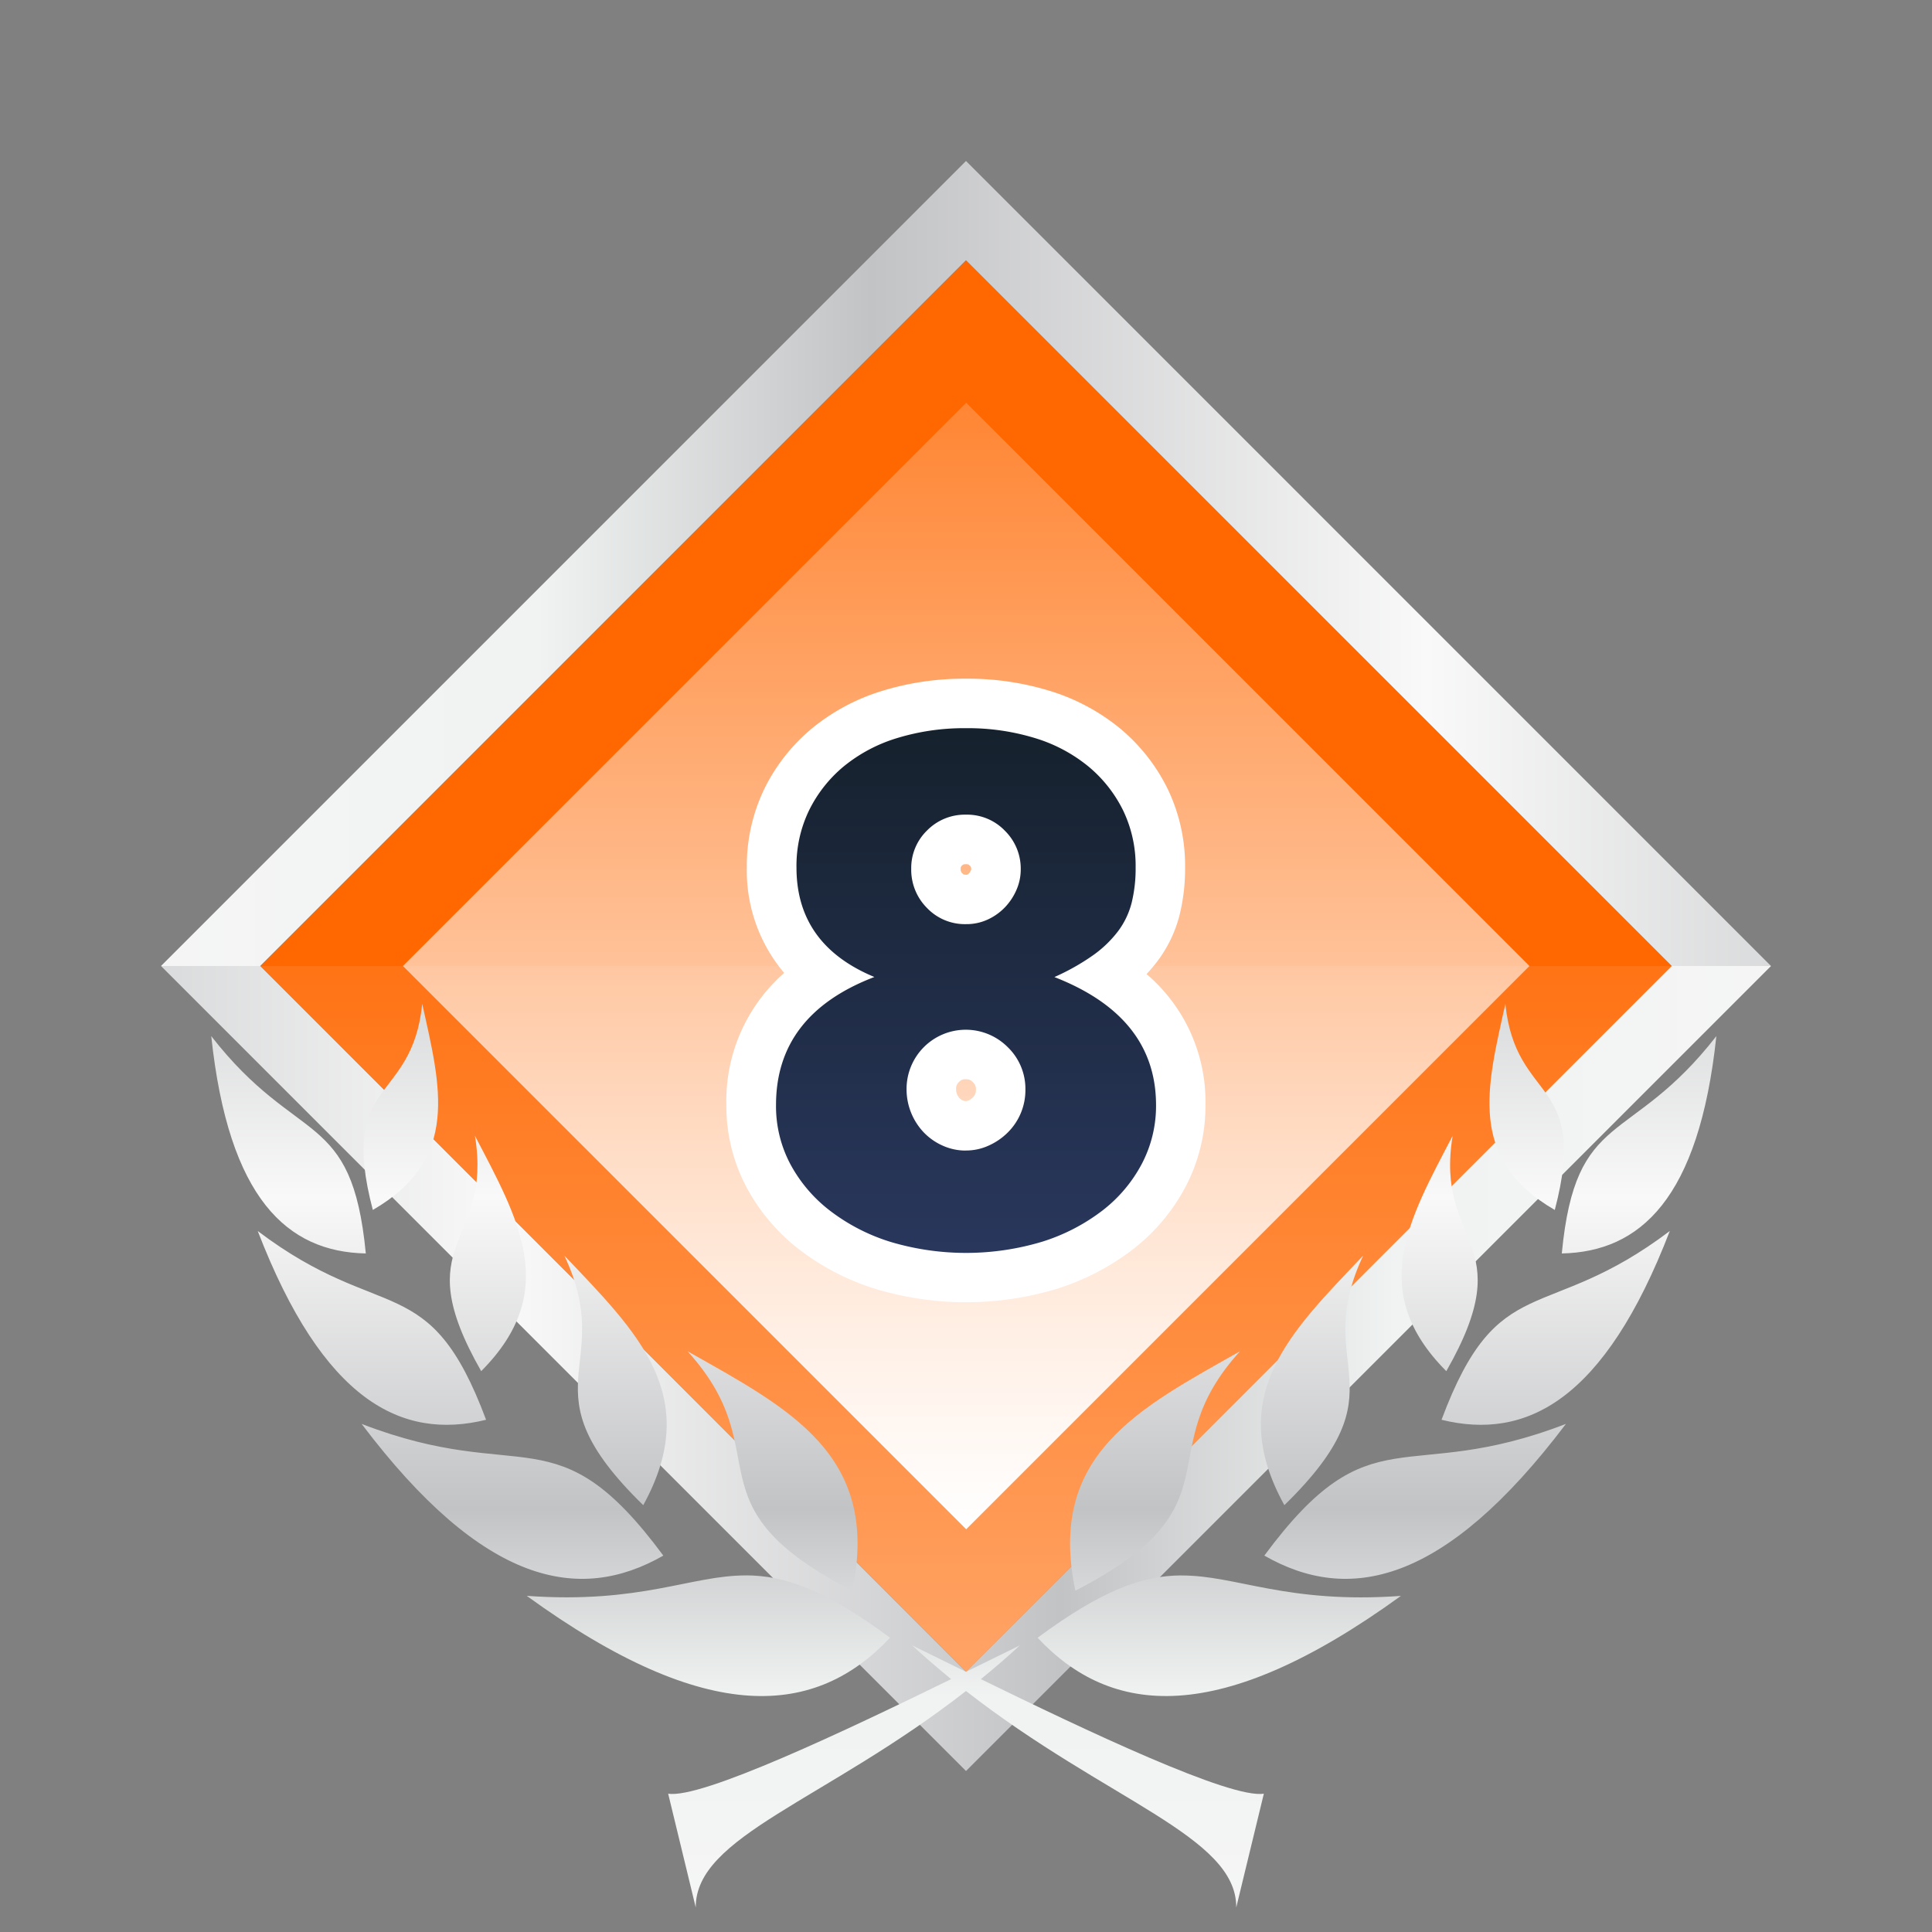 <svg viewBox="0 0 120 120" xmlns="http://www.w3.org/2000/svg" xmlns:xlink="http://www.w3.org/1999/xlink"><rect x="0" y="0" width="120" height="120" fill="#808080" stroke="none"/><linearGradient id="a" gradientUnits="userSpaceOnUse" x1="60" x2="60" y1="60" y2="103.84"><stop offset="0" stop-color="#fff" stop-opacity=".2"/><stop offset="1" stop-color="#fff"/></linearGradient><linearGradient id="b" gradientUnits="userSpaceOnUse" x1="110" x2="10" y1="85" y2="85"><stop offset="0" stop-color="#f5f5f5"/><stop offset=".234" stop-color="#f0f3f2"/><stop offset=".441" stop-color="#c2c3c5"/><stop offset=".786" stop-color="#f9f9f9"/><stop offset=".998" stop-color="#dadbdc"/></linearGradient><linearGradient id="c" x1="10" x2="110" xlink:href="#b" y1="35" y2="35"/><linearGradient id="d" gradientTransform="matrix(-.707 -.707 .707 -.707 60 144.853)" x1="60" x2="60" xlink:href="#a" y1="25.009" y2="94.991"/><linearGradient id="e" gradientUnits="userSpaceOnUse" x1="60" x2="60" y1="79.354" y2="43.692"><stop offset="0" stop-color="#2a385f"/><stop offset="1" stop-color="#15202b"/></linearGradient><linearGradient id="f" x1="59.864" x2="59.864" xlink:href="#b" y1="118.473" y2="62.348"/><path d="m0 0h120v120h-120z" fill="none"/><path d="m29 29h61.999v61.999h-61.999z" fill="#ff6700" transform="matrix(-.707 .707 -.707 -.707 144.853 60)"/><path d="m16.16 60 43.84 43.84 43.84-43.84z" fill="url(#a)" opacity=".4"/><path d="m103.84 60-43.84 43.84-43.84-43.84h-6.16l50 50 50-50z" fill="url(#b)"/><path d="m60 10-50 50h6.16l43.84-43.84 43.84 43.84h6.16z" fill="url(#c)"/><path d="m35.258 35.258h49.485v49.485h-49.485z" fill="url(#d)" transform="matrix(-.707 .707 -.707 -.707 144.853 60)"/><path d="m60 79.354a17.07 17.07 0 0 1 -5.112-.746 13.6 13.6 0 0 1 -4.228-2.154 10.622 10.622 0 0 1 -2.919-3.4 9.541 9.541 0 0 1 3.334-12.466 8.172 8.172 0 0 1 -3.147-6.707 9.474 9.474 0 0 1 .937-4.225 9.906 9.906 0 0 1 2.546-3.226 11.215 11.215 0 0 1 3.842-2.049 16.764 16.764 0 0 1 9.493 0 11.226 11.226 0 0 1 3.843 2.048 9.934 9.934 0 0 1 2.546 3.225 9.482 9.482 0 0 1 .937 4.227 10.406 10.406 0 0 1 -.294 2.574 6.564 6.564 0 0 1 -1.1 2.3 8.662 8.662 0 0 1 -1.889 1.823l-.035.026a9.15 9.15 0 0 1 4.586 8.034 9.283 9.283 0 0 1 -1.056 4.362 10.466 10.466 0 0 1 -2.875 3.408 13.589 13.589 0 0 1 -4.2 2.176 16.911 16.911 0 0 1 -5.209.77zm0-13.854a2 2 0 0 0 -1.525.625 2.057 2.057 0 0 0 -.627 1.526 2.351 2.351 0 0 0 .637 1.62 2.185 2.185 0 0 0 .694.484 1.936 1.936 0 0 0 .821.172 1.837 1.837 0 0 0 .776-.17 2.489 2.489 0 0 0 .742-.508 2.178 2.178 0 0 0 .469-.7 2.141 2.141 0 0 0 .166-.855 2.074 2.074 0 0 0 -.637-1.557 2.028 2.028 0 0 0 -1.516-.637zm0-13.363a1.752 1.752 0 0 0 -1.333.534 1.7 1.7 0 0 0 -.532 1.289 1.837 1.837 0 0 0 .544 1.364 1.719 1.719 0 0 0 1.321.543 1.628 1.628 0 0 0 .7-.142 1.989 1.989 0 0 0 .608-.43 2.108 2.108 0 0 0 .416-.633 1.639 1.639 0 0 0 .14-.661 1.766 1.766 0 0 0 -.544-1.322 1.717 1.717 0 0 0 -1.32-.542z" fill="url(#e)"/><path d="m60 45.229a14.194 14.194 0 0 1 4.284.615 9.632 9.632 0 0 1 3.32 1.763 8.323 8.323 0 0 1 2.153 2.726 7.92 7.92 0 0 1 .779 3.546 8.885 8.885 0 0 1 -.247 2.193 5 5 0 0 1 -.84 1.762 7.113 7.113 0 0 1 -1.558 1.5 14.064 14.064 0 0 1 -2.4 1.353q6.31 2.46 6.313 7.952a7.737 7.737 0 0 1 -.883 3.649 8.919 8.919 0 0 1 -2.459 2.91 12.042 12.042 0 0 1 -3.73 1.927 16.411 16.411 0 0 1 -9.387.021 12 12 0 0 1 -3.745-1.911 9.027 9.027 0 0 1 -2.5-2.91 7.672 7.672 0 0 1 -.9-3.69q0-5.615 6.109-7.952-4.839-2.007-4.838-6.8a7.907 7.907 0 0 1 .779-3.546 8.32 8.32 0 0 1 2.15-2.73 9.651 9.651 0 0 1 3.32-1.763 14.2 14.2 0 0 1 4.28-.615m0 12.171a3.142 3.142 0 0 0 1.352-.287 3.511 3.511 0 0 0 1.067-.759 3.665 3.665 0 0 0 .717-1.086 3.156 3.156 0 0 0 .264-1.268 3.305 3.305 0 0 0 -.983-2.4 3.253 3.253 0 0 0 -2.417-1 3.288 3.288 0 0 0 -2.419.983 3.243 3.243 0 0 0 -.983 2.378 3.356 3.356 0 0 0 .983 2.438 3.251 3.251 0 0 0 2.419 1.001m0 14.06a3.375 3.375 0 0 0 1.414-.308 3.977 3.977 0 0 0 1.189-.82 3.7 3.7 0 0 0 1.087-2.644 3.6 3.6 0 0 0 -1.09-2.64 3.679 3.679 0 0 0 -6.292 2.6 3.891 3.891 0 0 0 1.066 2.685 3.715 3.715 0 0 0 1.168.82 3.478 3.478 0 0 0 1.458.311m0-29.309a17.3 17.3 0 0 0 -5.21.758 12.73 12.73 0 0 0 -4.364 2.334 11.425 11.425 0 0 0 -2.939 3.725 10.993 10.993 0 0 0 -1.1 4.907 9.825 9.825 0 0 0 2.319 6.552 10.572 10.572 0 0 0 -3.59 8.2 10.744 10.744 0 0 0 1.269 5.145 12.11 12.11 0 0 0 3.334 3.892 15.089 15.089 0 0 0 4.7 2.4 19.478 19.478 0 0 0 11.257-.028 15.157 15.157 0 0 0 4.673-2.427 12 12 0 0 0 3.292-3.908 10.815 10.815 0 0 0 1.234-5.076 10.424 10.424 0 0 0 -3.661-8.129 9.308 9.308 0 0 0 .7-.831 8.106 8.106 0 0 0 1.352-2.836 11.978 11.978 0 0 0 .342-2.954 11 11 0 0 0 -1.095-4.905 11.451 11.451 0 0 0 -2.939-3.726 12.731 12.731 0 0 0 -4.367-2.335 17.289 17.289 0 0 0 -5.207-.758zm0 12.174c-.143 0-.153-.01-.223-.081a.311.311 0 0 1 -.105-.287.2.2 0 0 1 .083-.2c.064-.064.084-.083.245-.083.143 0 .156.012.224.082a.263.263 0 0 1 .1.246.642.642 0 0 1 -.13.231.477.477 0 0 1 -.138.1c-.006 0-.026 0-.057 0zm0 14.061a.413.413 0 0 1 -.183-.033.674.674 0 0 1 -.218-.145.744.744 0 0 1 -.157-.253.779.779 0 0 1 -.057-.308.529.529 0 0 1 .186-.449.48.48 0 0 1 .429-.165.5.5 0 0 1 .431.187.547.547 0 0 1 .185.468.6.6 0 0 1 -.042.249.644.644 0 0 1 -.145.221.922.922 0 0 1 -.284.194.322.322 0 0 1 -.145.034z" fill="#fff"/><path d="m26.225 62.348c-.63 6.261-5.239 4.544-3.068 12.805 5.443-3.159 4.213-7.653 3.068-12.805zm67.277 0c-1.145 5.154-2.379 9.646 3.068 12.805 2.171-8.261-2.438-6.544-3.07-12.805zm-80.381 2.007c1.077 10.125 4.738 13.4 9.6 13.5-.87-9.041-4.221-6.589-9.6-13.5zm93.485 0c-5.378 6.911-8.734 4.459-9.6 13.5 4.858-.104 8.523-3.375 9.6-13.5zm-77.106 6.192c1.125 6.9-4.318 6.376.388 14.618 4.937-4.957 2.323-9.416-.388-14.618zm60.726 0c-2.712 5.2-5.33 9.661-.393 14.618 4.705-8.242-.733-7.718.393-14.618zm-74.218 5.913c4.068 10.557 8.94 13.014 14.183 11.725-3.529-9.451-6.423-5.855-14.183-11.725zm87.706 0c-7.759 5.87-10.649 2.274-14.178 11.725 5.243 1.289 10.111-1.168 14.178-11.725zm-68.661 1.529c3.315 7.025-2.655 8.136 4.9 15.5 3.747-6.808-.411-10.775-4.9-15.5zm49.616 0c-4.489 4.726-8.65 8.692-4.895 15.5 7.55-7.364 1.58-8.475 4.895-15.5zm-41.969 5.936c5.8 6.388-.18 9.509 10.234 14.879 1.778-8.452-3.934-11.316-10.234-14.879zm34.329 0c-6.306 3.563-12.014 6.427-10.235 14.875 10.414-5.37 4.43-8.491 10.234-14.879zm-54.567 4.516c7.577 10.031 13.531 11.159 18.738 8.18-6.665-9.013-8.654-4.287-18.738-8.18zm74.8 0c-10.085 3.893-12.068-.833-18.732 8.18 5.205 2.979 11.154 1.85 18.732-8.18zm-50.908 9.411c-3.435-.013-6.525 1.78-13.638 1.269 11.309 8.2 18 7.463 22.566 2.6-4.066-3.011-6.577-3.863-8.928-3.872zm27.016 0c-2.35.009-4.858.861-8.923 3.872 4.562 4.86 11.257 5.593 22.566-2.6-7.113.511-10.208-1.282-13.643-1.269zm-16.721 4.341c.809.745 1.621 1.44 2.428 2.1-6.524 3.191-15.507 7.452-17.576 7.115l1.713 7.068c-.028-4.433 8.019-6.609 16.786-13.444 8.768 6.837 16.815 9.011 16.786 13.444l1.714-7.068c-2.069.337-11.052-3.923-17.577-7.115.808-.657 1.619-1.352 2.429-2.1-.938.459-2.106 1.036-3.352 1.647-1.245-.611-2.415-1.189-3.352-1.647z" fill="url(#f)"/></svg>